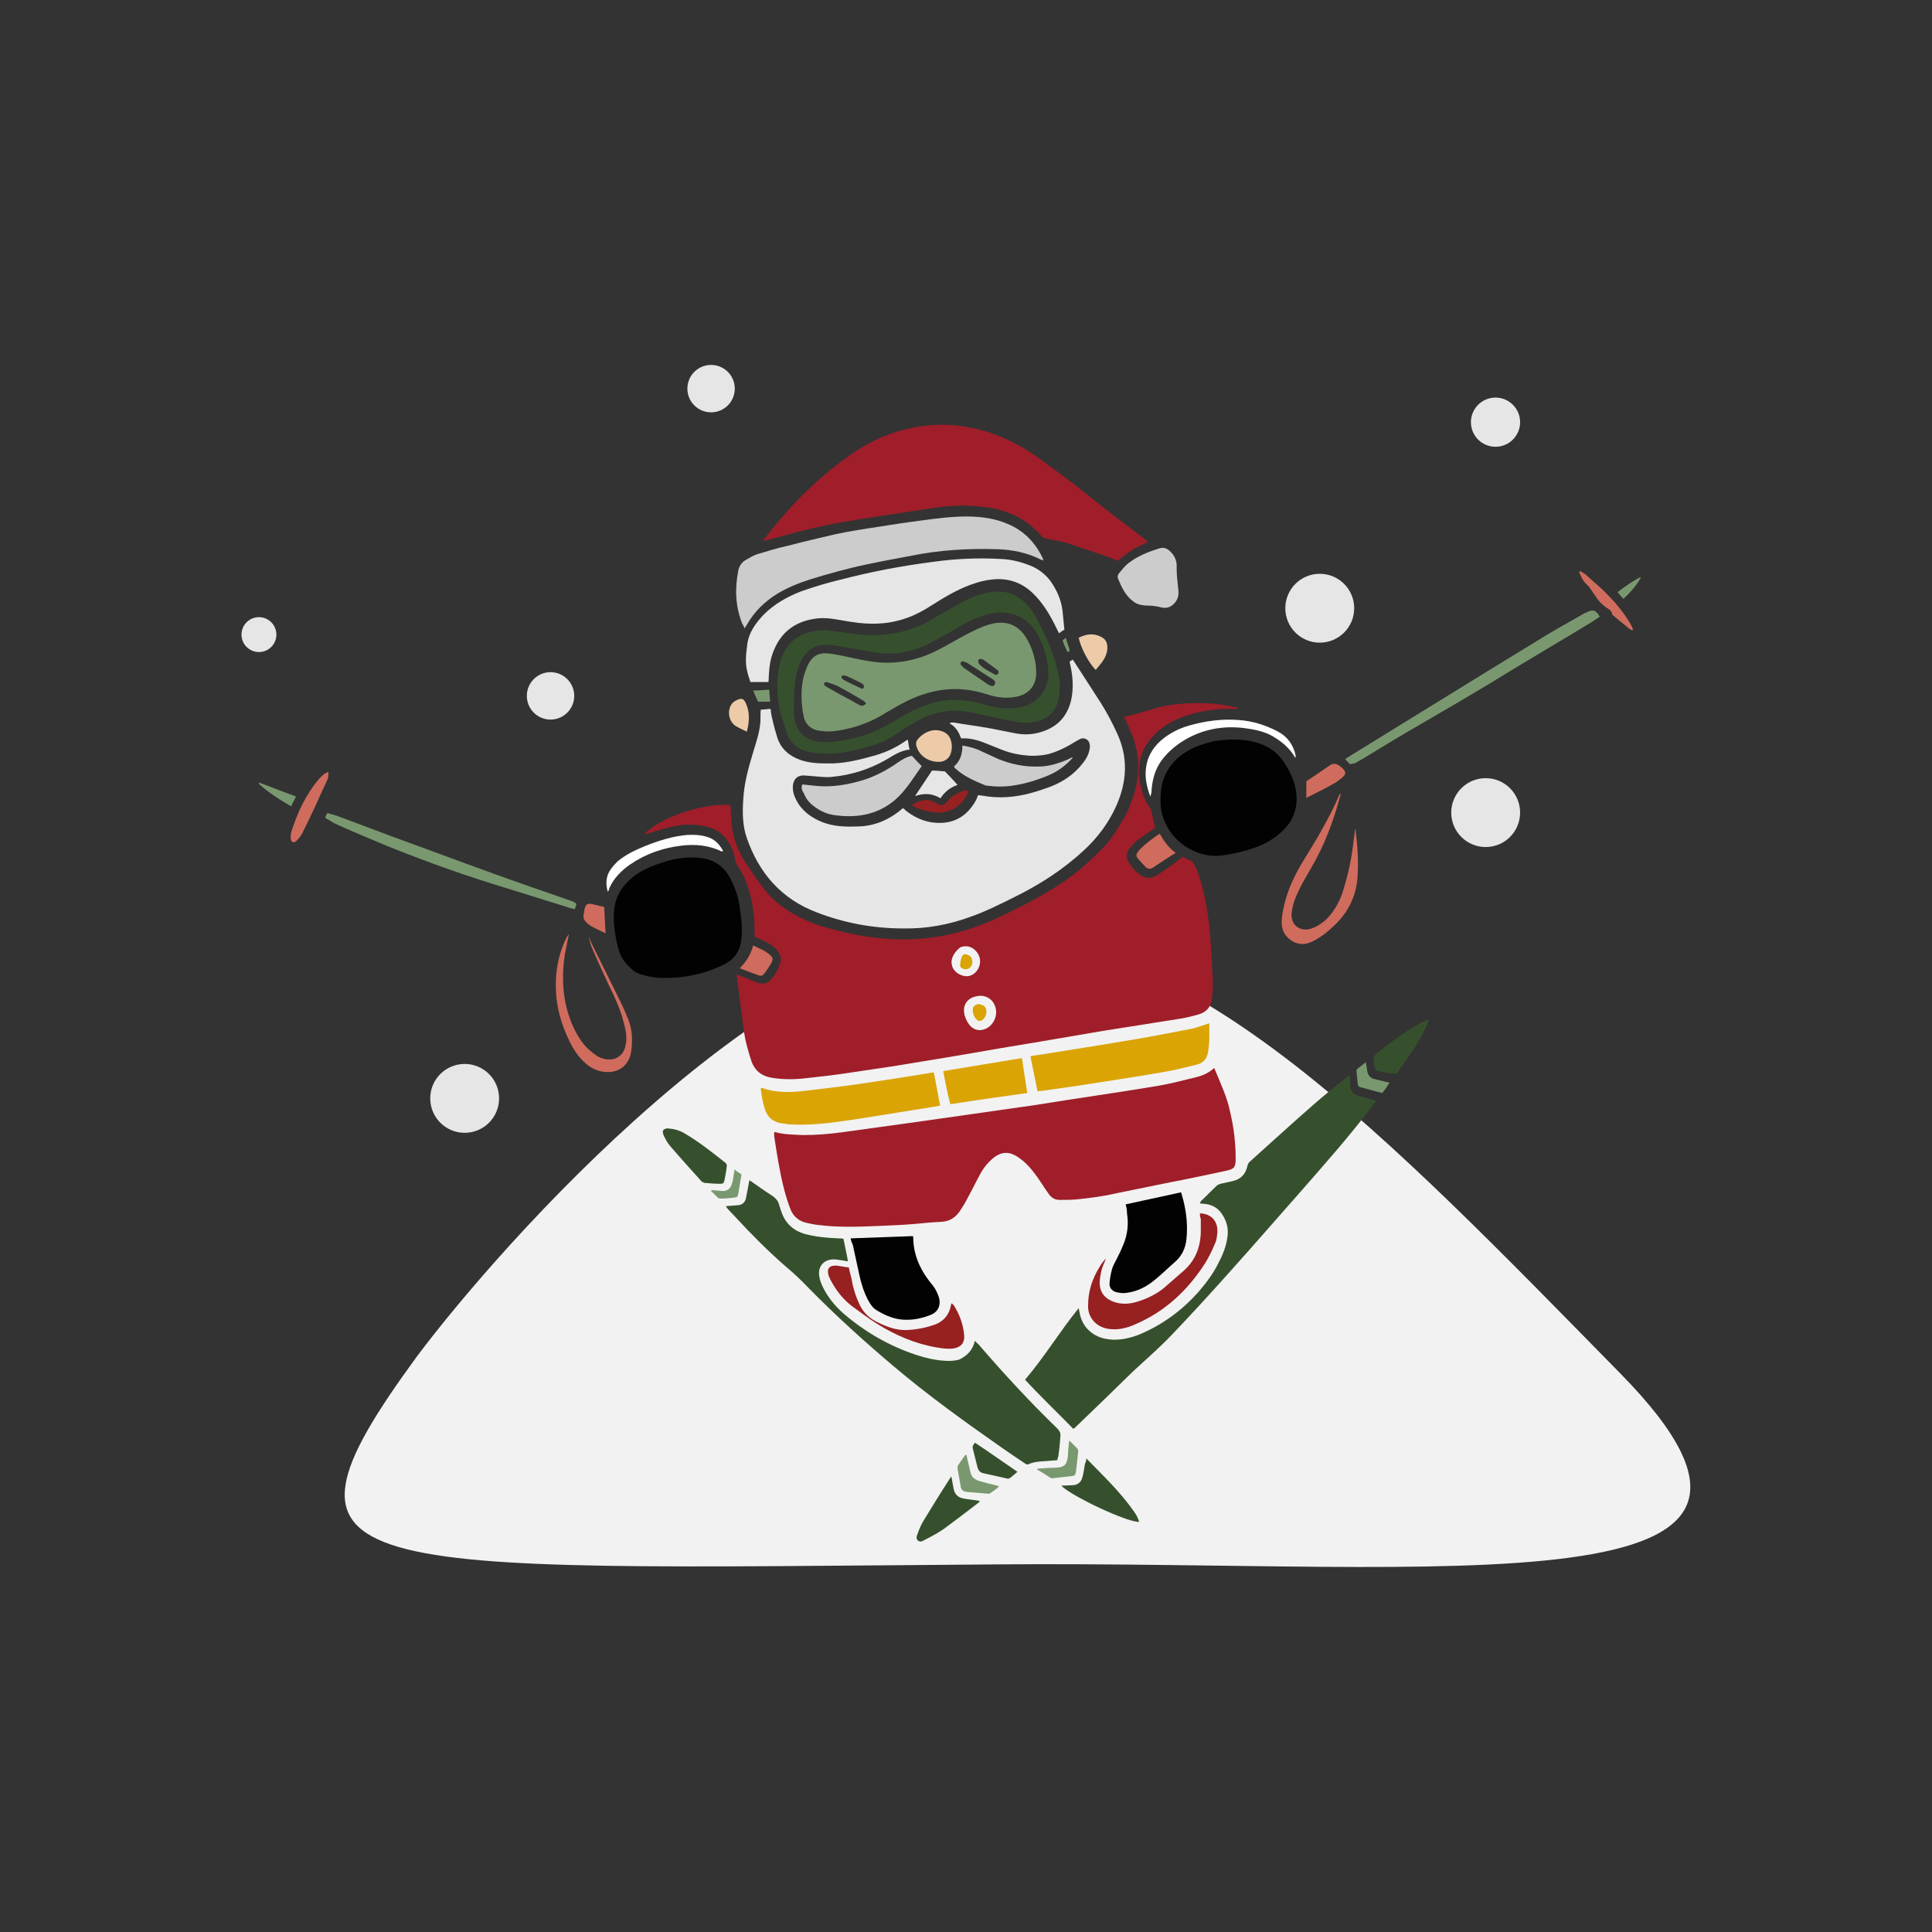 <?xml version="1.0" encoding="utf-8"?>
<!-- Generator: Adobe Illustrator 22.0.0, SVG Export Plug-In . SVG Version: 6.00 Build 0)  -->
<svg version="1.1" id="Calque_1" xmlns="http://www.w3.org/2000/svg" xmlns:xlink="http://www.w3.org/1999/xlink" x="0px" y="0px"
	 viewBox="0 0 432 432" style="enable-background:new 0 0 432 432;" xml:space="preserve">
<rect x="0" y="0" width="432" height="432" fill="#333333" stroke="none"/>
<style type="text/css">
	.st0{fill:#066938;}
	.st1{fill:#9F1E29;}
	.st2{fill:#571419;}
	.st3{fill:none;}
	.st4{fill:#C68448;}
	.st5{fill:#8C633A;}
	.st6{fill:#D79A5D;}
	.st7{fill:#A5C0DF;}
	.st8{fill:#36502D;}
	.st9{fill:#C8261D;}
	.st10{fill:#808181;}
	.st11{fill:#519C37;}
	.st12{fill:#FCEE69;}
	.st13{fill:#EC8C37;}
	.st14{fill:#5877B1;}
	.st15{fill:#7B1523;}
	.st16{fill:#4F0D1C;}
	.st17{fill:#BF333D;}
	.st18{fill:#E7373D;}
	.st19{fill:#972021;}
	.st20{fill:#F2F2F2;}
	.st21{fill:#F3D4AA;}
	.st22{fill:#A67D52;}
	.st23{fill:#B59063;}
	.st24{fill:#020203;}
	.st25{fill:#FFFFFF;}
	.st26{fill:#E7E6E6;}
	.st27{fill:#9A9999;}
	.st28{fill:#B4B4B4;}
	.st29{fill:#C9913E;}
	.st30{fill:#D6A14D;}
	.st31{fill:#E2A1BC;}
	.st32{fill:#C1292E;}
	.st33{fill:#82171C;}
	.st34{fill:#CDCCCC;}
	.st35{fill:#D06C5D;}
	.st36{fill:#79986F;}
	.st37{fill:#DAA405;}
	.st38{fill:#EDCBA9;}
	.st39{fill:#405045;}
	.st40{fill:#8B2F2F;}
	.st41{fill:#1D2E1C;}
	.st42{fill:#D4BB78;}
	.st43{fill:#3C1014;}
	.st44{fill:#731633;}
	.st45{fill:#3F0D26;}
	.st46{fill:#E3EBF8;}
	.st47{fill:#D2DFEF;}
	.st48{fill:#B88E5C;}
	.st49{fill:#A81735;}
	.st50{fill:#4AA8A8;}
	.st51{fill:#94B947;}
	.st52{fill:#A8C4D3;}
	.st53{fill:#9F1A18;}
	.st54{fill:#4F6325;}
	.st55{fill:#BAC463;}
	.st56{fill:#8C694B;}
	.st57{fill:#8A9A66;}
	.st58{fill:#DDDDC3;}
	.st59{fill:#3F668A;}
	.st60{fill:#1B1B1B;}
	.st61{fill:#FFF0BA;}
	.st62{fill:#C69C6C;}
	.st63{fill:#603914;}
	.st64{fill:#114923;}
	.st65{fill:#961F27;}
	.st66{fill:#BB870E;}
	.st67{fill:#C51720;}
	.st68{fill:#449494;}
	.st69{fill:#417675;}
	.st70{fill:#ABCFAF;}
	.st71{fill:#66B2B0;}
	.st72{fill:#F9B03D;}
	.st73{fill:#754D24;}
	.st74{fill:#F6F6F6;}
	.st75{fill:#BA181A;}
	.st76{fill:#AD191C;}
	.st77{fill:#161515;}
	.st78{fill:#1E1E1C;}
	.st79{fill:#0E472B;}
	.st80{fill:#D3C29D;}
	.st81{fill:#CC2717;}
	.st82{fill:#A81916;}
	.st83{fill:#805129;}
	.st84{fill:#F39323;}
	.st85{fill:#B56B20;}
	.st86{fill:#E52629;}
	.st87{fill:#7B9EC7;}
	.st88{fill:#48515A;}
	.st89{fill:#DED3C6;}
	.st90{fill:#3B444E;}
	.st91{fill:#6189B1;}
	.st92{fill:#97B8D7;}
	.st93{fill:#715038;}
	.st94{fill:#A3282E;}
	.st95{fill:#110506;}
	.st96{fill:#F3E4D4;}
	.st97{fill:#F4DCC9;}
	.st98{fill:#676767;}
	.st99{fill:#E0EDF3;}
	.st100{fill:#90443F;}
	.st101{fill:#989389;}
	.st102{fill:#F0DABE;}
	.st103{fill:#4F382A;}
	.st104{fill:#009245;}
	.st105{fill:#064928;}
</style>
<g>
	<g>
		<path class="st20" d="M223.1,349.8c102.5-0.8,191.9,11,139.3-42.6s-95.1-98.3-142.1-98.3s-108.4,69.5-127,94.3
			C56.2,353.9,76.1,350.9,223.1,349.8z"/>
		<g>
			<circle class="st26" cx="123.1" cy="155.6" r="5.3"/>
			<circle class="st26" cx="159" cy="86.9" r="5.3"/>
			<circle class="st26" cx="103.9" cy="245.6" r="7.7"/>
			<circle class="st26" cx="332.2" cy="181.7" r="7.7"/>
			<circle class="st26" cx="295.1" cy="136" r="7.7"/>
			<circle class="st26" cx="334.4" cy="94.4" r="5.5"/>
			<circle class="st26" cx="57.9" cy="141.9" r="3.9"/>
		</g>
	</g>
	<g>
		<path class="st1" d="M251.3,160.3c4-0.8,7.5-2.4,11.4-2.8c4.7-0.5,9.3-0.4,13.9,0.7c0.1,0,0.2,0.1,0.3,0.3c-1.1,0-2.1,0-3.2,0
			c-3.8,0.2-7.4,0.9-10.9,2.5c-2.1,1-3.9,2.3-5.4,4.1c-2.4,2.9-3.2,6.2-2.5,9.9c0.4,2,1,4,2.3,5.7c0.1,0.1,0.2,0.3,0.2,0.4
			c0.3,1.3,0.6,2.6,0.9,4c-1.1,0.7-2.2,1.5-3.3,2.3c-0.7,0.5-1.4,1.1-2,1.8c-1.3,1.4-1.4,2.6-0.2,4.2c0.5,0.8,1.2,1.5,1.9,2
			c1.2,1,2.7,1.2,4,0.3c1.6-1,3.1-2.1,4.6-3.2c0.4-0.3,0.7-0.6,1.1-0.9c0.6,0.3,1.2,0.5,1.8,0.8c0.2,0.1,0.4,0.3,0.6,0.5
			c0.3,0.6,0.7,1.3,1,2c1.6,4.7,2.4,9.5,2.8,14.4c0.3,3.5,0.4,6.9,0.6,10.4c0,1.2-0.1,2.4-0.2,3.6c-0.2,1.8-1.2,3-2.9,3.5
			c-1.4,0.4-2.9,0.8-4.3,1c-5.7,0.9-11.4,1.8-17.1,2.7c-4.7,0.8-9.4,1.6-14.1,2.4c-3,0.5-6,1-9,1.5c-7.9,1.4-15.8,2.7-23.8,4
			c-3.8,0.6-7.6,1.1-11.4,1.7c-2.8,0.4-5.6,0.7-8.3,1c-2.5,0.3-5,0.3-7.5-0.1c-2.4-0.4-4-1.7-4.7-4.1c-0.6-1.9-1.2-3.9-1.5-5.9
			c-0.6-4.3-1.1-8.6-1.7-13.1c0.4,0.1,0.7,0.2,0.9,0.3c1.2,0.5,2.4,1,3.7,1.5c1.3,0.5,2.3,0.2,3.2-0.8c1-1.1,1.6-2.4,2-3.8
			c0.3-1.1-0.2-2-0.9-2.8c-1.1-1.2-2.6-1.8-4-2.5c-0.2-0.1-0.5-0.2-0.8-0.3c0-0.2-0.1-0.5-0.1-0.7c0.1-3.4-0.3-6.7-1.3-9.9
			c-0.5-1.8-1.3-3.6-2.4-5.2c-0.3-0.4-0.5-0.8-0.6-1.4c-0.2-1.7-1-3.3-2-4.7c-1-1.3-2.2-2.1-3.8-2.6c-2.9-0.8-5.7-0.8-8.6-0.1
			c-2.1,0.5-4.1,1.2-6,1.7c3.4-3.8,13.3-7.1,19.3-6.6c0,0.3,0.1,0.7,0.1,1c0.1,3.2,0.4,6.3,1.8,9.2c0.8,1.6,1.7,3.1,2.7,4.5
			c0.9,1.3,1.8,2.6,2.8,3.9c1.8,2.4,4.1,4.2,6.6,5.7c1.9,1.1,4,2,6.1,2.7c4.8,1.5,9.7,2.5,14.7,2.9c8.5,0.7,16.7-0.9,24.4-4.4
			c4.5-2.1,8.9-4.3,13.1-6.9c4.2-2.5,7.8-5.7,11.2-9.2c1.8-1.8,3-4,4.3-6.1c1.1-1.8,1.8-3.7,2.5-5.8c1.4-4.6,1.2-9.1-0.6-13.5
			c-0.4-1-0.9-2-1.3-3.1C251.6,160.9,251.5,160.7,251.3,160.3z M215.6,226.5c0.1,0.9,0.6,1.9,1.1,2.6c1,1.3,2.5,1.6,4,0.8
			c1.6-0.9,2.5-3.1,1.8-4.9c-0.6-1.8-2.4-2.7-4.3-2.2C216.3,223.2,215.3,224.7,215.6,226.5z M219.1,214.4c-0.3-1.6-1.7-2.9-3.3-2.8
			c-0.4,0-1,0.1-1.3,0.4c-0.8,0.7-1.5,1.6-1.7,2.7c-0.1,0.4,0,0.9,0.1,1.3c0.4,1.5,2.4,2.6,3.9,2.2
			C218.3,217.8,219.4,216.1,219.1,214.4z"/>
		<path class="st26" d="M201.9,180.7c0.3,0.2,0.5,0.4,0.7,0.6c2.3,1.8,4.9,2.8,7.8,2.7c3.6-0.1,6.2-2,7.9-5.2
			c0.1-0.2,0.1-0.3,0.2-0.5c0.1-0.2,0.1-0.3,0.2-0.5c0.3,0,0.6,0.1,0.9,0.1c3.7,0.7,7.4,0.4,11-0.6c1.5-0.4,2.9-0.9,4.3-1.4
			c2.8-1.1,5.2-2.7,7.1-5.1c0.9-1.1,1.6-2.3,1.7-3.8c0-0.6-0.1-1.1-0.5-1.5c-0.5-0.4-1-0.5-1.6-0.3c-0.4,0.2-0.7,0.4-1.1,0.6
			c-1.9,1.2-3.9,2.2-6,2.8c-1.3,0.3-2.5,0.4-3.8,0.4c-2.3-0.1-4.6-0.5-6.8-1.4c-1.2-0.5-2.3-0.9-3.5-1.4c-1.7-0.7-3.5-1.2-5.5-1.1
			c-0.5-1.4-1.2-2.6-2.5-3.3c0-0.1,0-0.1,0.1-0.2c0.3,0,0.7-0.1,1,0c2.3,0.4,4.7,0.7,7,1.1c2.3,0.4,4.5,0.9,6.7,1.3
			c2.2,0.4,4.3,0.2,6.4-0.6c3.2-1.2,5.1-3.5,5.9-6.8c0.6-2.7,0.4-5.4-0.2-8c-0.2-0.7-0.2-0.7,0.6-1.1c2.1,3.2,4.1,6.4,6.2,9.6
			c1.4,2.2,2.6,4.5,3.7,6.9c2.5,5.4,2.2,10.8-0.2,16.2c-1.7,3.8-4.1,7-7.1,9.8c-4.7,4.4-10,7.8-15.7,10.6c-3.2,1.6-6.4,3.2-9.8,4.4
			c-4.9,1.8-9.9,2.7-15.1,2.6c-6.6,0-13.1-1.2-19.3-3.6c-7.9-3-12.9-8.8-15.6-16.6c-1-2.8-1-5.8-0.8-8.7c0.2-3.7,1.2-7.2,2.3-10.8
			c0.6-2,1.3-4,1.5-6.2c0.1-0.9,0-1.9,0.1-3c0.7-0.1,1.4-0.1,2.2-0.2c0.1,0.8,0.2,1.6,0.4,2.3c0.3,1.4,0.7,2.8,1.1,4.1
			c0.8,2.5,2.6,4.1,5.1,5c1.9,0.7,4,0.8,6,0.8c3.3,0.1,6.5-0.6,9.7-1.5c2.9-0.7,5.6-1.9,8-3.6c0.1-0.1,0.2-0.1,0.4-0.2
			c0.1,0.8,0.2,1.5,0.4,2.2c-2,0.2-3.6,1.3-5.3,2.3c-3.7,2.1-7.7,3.4-12,3.8c-1.6,0.2-3.3-0.1-4.9-0.2c-0.4,0-0.9-0.1-1.3-0.1
			c-1.5-0.1-2.4,0.7-2.6,2.2c-0.1,1.2,0.2,2.2,0.7,3.2c1.2,2.4,3.3,4,5.8,5c2.5,1,5.1,1.1,7.8,1
			C195.3,184.8,198.8,183.4,201.9,180.7z"/>
		<path class="st1" d="M271.5,238.8c1.4,3.4,2.9,6.5,3.6,10c0.8,3.4,1.2,6.8,1.2,10.3c0,2-0.4,2.3-2.2,2.7
			c-4.2,0.9-8.4,1.8-12.6,2.6c-3.9,0.8-7.9,1.6-11.8,2.4c-3,0.7-6,1.1-9.1,1.4c-1.2,0.1-2.5,0.1-3.7,0.1c-1,0-1.8-0.5-2.3-1.2
			c-0.6-0.8-1.2-1.7-1.7-2.5c-1.2-1.8-2.4-3.5-4-4.9c-0.7-0.6-1.4-1.1-2.2-1.5c-1.5-0.7-2.9-0.5-4.3,0.5c-1.3,1-2.3,2.2-3.1,3.6
			c-1,1.8-1.9,3.7-2.9,5.5c-0.5,1-1.1,2-1.7,2.9c-1,1.5-2.3,2.4-4.2,2.5c-2.1,0.1-4.1,0.3-6.2,0.5c-2.4,0.2-4.8,0.3-7.3,0.4
			c-4.7,0.2-9.4,0.4-14.1-0.2c-0.9-0.1-1.8-0.3-2.7-0.5c-1.6-0.4-2.8-1.4-3.4-2.9c-0.6-1.5-1.1-3.1-1.5-4.7c-1-3.9-1.6-7.9-2.2-11.8
			c0-0.2,0-0.5,0-0.7c0-0.1,0.1-0.1,0.1-0.2c2,0.6,4.2,0.6,6.3,0.7c2.9,0,5.7-0.2,8.6-0.6c5.1-0.7,10.2-1.4,15.2-2.1
			c4.2-0.6,8.5-1.2,12.7-1.8c5.1-0.7,10.3-1.5,15.4-2.2c2.5-0.4,5.1-0.8,7.6-1.2c6.6-1,13.3-2,19.9-3.1c3-0.5,5.9-1.3,8.8-2
			C269.2,240.4,270.4,239.8,271.5,238.8z"/>
		<path class="st1" d="M256.7,121.2c-2.6,1.1-4.8,2.4-6.7,4.2c-0.5-0.2-1-0.4-1.5-0.6c-3.2-1.1-6.4-2.2-9.7-3.3
			c-1.6-0.5-3.3-0.7-4.9-1.1c-0.3-0.1-0.7-0.2-0.9-0.4c-3.8-4.5-8.8-6.4-14.5-6.8c-3.5-0.3-7-0.1-10.5,0.5c-6.4,1-12.9,1.9-19.3,3
			c-4.7,0.8-9.3,1.9-13.9,3.2c-1.4,0.4-2.7,0.7-4.2,1.1c0.2-0.3,0.2-0.4,0.3-0.5c5.4-7,11.5-13.3,18.7-18.4
			c3.2-2.3,6.6-4.2,10.4-5.4c7.1-2.3,14.1-2.3,21.2,0c4.2,1.4,8.1,3.5,11.6,6.1c3.3,2.4,6.5,4.8,9.7,7.3c4.3,3.5,8.8,6.9,13.3,10.3
			C256.1,120.6,256.3,120.8,256.7,121.2z"/>
		<path class="st8" d="M301.8,240.4c0.1,0.8,0.1,1.4,0.1,2.1c0,1.4,0.7,2.2,2,2.6c1.2,0.3,2.5,0.7,3.8,1c-0.2,0.3-0.5,0.7-0.7,1
			c-5.1,6.8-10.8,13.2-16.4,19.6c-5.3,6-10.5,12-15.9,18c-4.2,4.7-8.5,9.4-12.9,14c-2.7,2.8-5.6,5.3-8.4,7.9
			c-4.3,4.2-8.6,8.4-12.9,12.5c-0.1,0.1-0.2,0.2-0.5,0.4c-3.6-3.7-7.3-7.2-10.8-11c4.3-5,7.7-10.7,12-16c0.1,0.5,0.1,0.7,0.2,1
			c0.5,3,2.6,5.1,5.5,5.8c2.6,0.6,5.2,0.1,7.6-0.8c5.4-2.2,10-5.6,13.8-10c1.6-1.9,3.1-3.9,4.2-6.2c1-1.9,1.8-3.9,2-6.1
			c0.2-1.7-0.3-3.3-1.3-4.8c-0.9-1.3-2.1-2-3.7-2.2c-0.4,0-0.7-0.1-1.2-0.1c0.1-0.3,0.2-0.5,0.3-0.6c1.2-1.1,2.3-2.3,3.5-3.4
			c0.2-0.2,0.5-0.3,0.8-0.4c0.9-0.2,1.8-0.4,2.7-0.6c1.8-0.4,2.9-1.5,3.3-3.3c0.1-0.4,0.2-0.7,0.5-1c4.8-4.3,9.5-8.6,14.3-12.8
			c2.4-2.1,4.9-4.1,7.4-6.1C301.4,240.7,301.5,240.6,301.8,240.4z"/>
		<path class="st8" d="M218,299.8c0.3,0.4,0.6,0.6,0.8,0.8c5.6,6.5,11.4,12.8,17.6,18.8c0.6,0.6,0.8,1.1,0.7,1.9
			c-0.1,1.3-0.2,2.6-0.4,3.9c0,0.4-0.2,0.8-0.3,1.3c-0.9,0.1-1.7,0.1-2.5,0.2c-1.3,0.1-2.6,0.1-3.9,0.7c-0.4,0.2-0.7-0.1-1-0.3
			c-1.7-1.1-3.4-2.3-5-3.4c-8.3-5.8-16.5-11.7-24.3-18.3c-6.5-5.5-12.9-11.3-18.9-17.4c-1.6-1.7-3.3-3.3-5.1-4.8
			c-3.9-3.4-7.6-7.1-11.1-10.9c-0.6-0.6-1.2-1.3-1.8-1.9c-0.2-0.2-0.3-0.4-0.5-0.7c0.9-0.1,1.7-0.1,2.5-0.2c1.1,0,1.8-0.6,2-1.6
			c0.2-1,0.4-2,0.6-3.1c0-0.3,0.1-0.5,0.2-0.9c1.7,1.2,3.4,2.4,5.1,3.5c0.9,0.6,1.4,1.3,1.6,2.3c0.1,0.4,0.3,0.8,0.4,1.2
			c0.9,2.7,2.8,4.4,5.6,5.1c2.4,0.6,4.8,0.8,7.2,0.9c0.3,0,0.7,0,1.1,0.1c0.3,1.6,0.7,3.2,1,5c-0.3,0-0.5,0-0.8-0.1
			c-0.8-0.1-1.6-0.3-2.4-0.3c-2.2,0-3.6,1.6-3.2,3.8c0.1,0.9,0.5,1.8,0.9,2.6c1.1,2.2,2.7,4.1,4.5,5.7c4.8,4.1,10.1,7.2,16.1,9.2
			c2.4,0.8,5,1.4,7.5,1.4c0.8,0,1.6-0.1,2.3-0.3C216.3,303.1,217.5,301.9,218,299.8z"/>
		<path class="st24" d="M165.4,202.9c0.4,2.5,0.6,4.7,0.4,6.8c-0.2,2.8-1.5,4.8-4,6c-3.5,1.7-7.2,2.7-11.1,2.9
			c-1.3,0.1-2.6,0.1-3.9,0c-1.2-0.1-2.3-0.4-3.4-0.7c-1.5-0.4-2.6-1.5-3.6-2.7c-0.9-1.1-1.4-2.4-1.7-3.7c-0.6-2.5-1-5.1-0.8-7.7
			c0.2-3.2,1.7-5.6,4.1-7.6c1.7-1.4,3.7-2.3,5.7-3c3-1.1,6-1.7,9.2-1.4c3.3,0.3,5.7,1.9,7.2,5C164.5,198.8,165.2,201,165.4,202.9z"
			/>
		<path class="st24" d="M271.5,165.7c3.6-0.5,6.5-0.5,9.3,0.3c2.5,0.7,4.7,2,6.2,4.3c1.9,2.8,3.1,5.7,2.9,9.2
			c-0.2,2-0.9,3.8-2.2,5.3c-2.3,2.7-5.2,4.2-8.5,5.2c-2,0.6-4,1-6,1.3c-4.5,0.6-9.9-1.9-12.4-6.8c-0.9-1.7-1.3-3.5-1.3-5.4
			c-0.1-3.1,0.6-5.9,2.7-8.4c1.6-1.9,3.6-3.1,5.9-4C269.3,166.3,270.7,165.9,271.5,165.7z"/>
		<path class="st26" d="M238,140.8c-0.4,0.2-0.8,0.5-1.2,0.8c-0.2-0.4-0.4-0.8-0.6-1.2c-1.4-2.9-3-5.6-5.3-7.8
			c-2.3-2.2-5-3.2-8.1-3.1c-2.1,0.1-4,0.6-5.9,1.3c-3,1.1-5.8,2.8-8.5,4.5c-1.7,1.1-3.5,2.1-5.4,2.8c-3.5,1.3-7.1,1.6-10.8,1.2
			c-1.7-0.2-3.5-0.5-5.2-0.8c-1.7-0.3-3.4-0.4-5.1-0.1c-4.3,0.7-7.3,3.1-8.9,7.1c-0.8,1.9-1,3.8-1.1,5.8c0,0.4,0,0.8-0.1,1.2
			c-1.4,0-2.7,0-4,0c-0.6-1.7-1.1-3.4-1-5.3c0-1.1,0.2-2.1,0.3-3.2c0.4-2.7,1.9-4.7,3.7-6.6c2.4-2.4,5.3-4,8.4-5.2
			c2.9-1,5.8-1.9,8.8-2.6c6.9-1.8,13.8-3.1,20.9-4c5-0.7,10.1-0.9,15.1-0.6c2.3,0.1,4.5,0.7,6.7,1.6c1.6,0.7,3,1.8,4.1,3.2
			c1.5,2.1,2.5,4.3,2.8,6.9C237.7,138.1,237.9,139.5,238,140.8z"/>
		<path class="st34" d="M166.5,140.5c-0.2-0.5-0.4-0.8-0.6-1.2c-1.5-3.9-1.6-7.8-0.8-11.8c0.2-0.9,0.7-1.7,1.5-2.2
			c0.9-0.5,1.8-1.1,2.8-1.4c2.3-0.7,4.6-1.4,6.9-1.9c3.4-0.9,6.9-1.7,10.3-2.5c3.2-0.7,6.5-1.2,9.8-1.7c3.2-0.5,6.3-1,9.5-1.4
			c3.7-0.5,7.4-1,11.2-0.9c2.8,0.1,5.5,0.5,8.1,1.6c3.7,1.5,6.3,4.2,8,7.8c0,0.1,0,0.2,0.1,0.4c-0.2,0-0.3-0.1-0.4-0.1
			c-3.1-1.6-6.5-2.3-10-2.4c-6.5-0.2-13,0.2-19.3,1.5c-3.2,0.6-6.5,1.2-9.8,1.9c-4.3,0.9-8.6,2.1-12.8,3.4c-2.5,0.8-4.9,1.8-7.1,3.1
			c-2.9,1.8-5.2,4-6.9,7C166.9,139.9,166.7,140.1,166.5,140.5z"/>
		<path class="st8" d="M174.3,158.5c-0.7-4.3-0.7-7.6,0.3-10.9c1.1-3.8,4.2-6.2,8.1-6.6c1.8-0.2,3.5,0.1,5.2,0.3
			c2.8,0.5,5.5,0.8,8.4,0.7c4.2-0.2,8.1-1.2,11.7-3.3c2.3-1.3,4.7-2.7,7-4c2.3-1.2,4.8-2.2,7.5-2.4c2.5-0.2,4.7,0.6,6.5,2.3
			c1.2,1.1,2.1,2.3,2.8,3.7c2,3.7,3.7,7.5,4.7,11.6c0.5,2,0.6,3.9,0.3,5.9c-0.6,3.5-2.8,5.5-6.7,5.8c-1.5,0.1-3-0.2-4.5-0.5
			c-2.7-0.6-5.4-1.1-8-1.7c-4.7-1.1-9-0.3-13,2.1c-1,0.6-2.1,1.2-3.1,1.9c-2.1,1.5-4.3,2.7-6.8,3.4c-1.8,0.5-3.5,1-5.3,1.3
			c-2.2,0.5-4.5,0.4-6.8,0.3c-0.5,0-0.9-0.1-1.4-0.2c-2.7-0.5-4.6-2-5.4-4.7C175.1,161.4,174.6,159.5,174.3,158.5z M188.3,165.6
			c4.3-0.7,8-2.1,11.4-4.2c2.2-1.4,4.5-2.7,7-3.6c2.2-0.9,4.5-1.3,6.9-1.3c2.4,0,4.8,0.5,7.1,1.2c2.4,0.7,4.8,0.9,7.2,0.5
			c4.1-0.7,6.8-4.1,6.5-8.3c-0.2-2.6-0.9-5.1-2.1-7.5c-2.2-4.4-6.4-6.3-11.3-5.1c-2.4,0.6-4.5,1.7-6.6,2.9c-2.3,1.3-4.5,2.6-6.8,3.8
			c-3.5,1.7-7.2,2.5-11.1,2c-2.3-0.3-4.6-0.8-7-1.2c-1.4-0.2-2.9-0.5-4.3-0.6c-2.9-0.2-5,1.2-6.2,3.8c-0.5,1.2-0.9,2.4-1.1,3.7
			c-0.3,2.2-0.4,4.4-0.4,6.6c0,1,0.1,2,0.3,3c0.4,2,1.6,3.4,3.5,4.1c0.7,0.3,1.4,0.4,2,0.5C185.2,166,186.9,165.9,188.3,165.6z"/>
		<path class="st37" d="M270.4,228.8c0,2.2,0.1,4.4-0.3,6.6c-0.3,1.5-1.2,2.4-2.7,2.7c-2.4,0.6-4.8,1.2-7.2,1.6
			c-6.2,1.1-12.5,2-18.7,3c-2.8,0.4-5.6,0.8-8.4,1.2c-0.3,0-0.7,0.1-1.1,0.1c-0.5-2.6-1.1-5.2-1.6-7.8c0.4-0.1,0.7-0.2,1.1-0.2
			c7.6-1.2,15.2-2.4,22.8-3.7c4.1-0.7,8.2-1.5,12.3-2.3C267.9,229.7,269.1,229.2,270.4,228.8z"/>
		<path class="st37" d="M170.1,243.3c0.2,0,0.3,0,0.4,0c2.8,1,5.8,1,8.7,0.7c4.3-0.5,8.5-1,12.8-1.6c5.3-0.8,10.7-1.6,16-2.5
			c0.3,0,0.5-0.1,0.8-0.1c0.5,2.4,0.9,4.9,1.4,7.4c-0.3,0.1-0.6,0.1-0.9,0.2c-5,0.8-10,1.6-15,2.4c-3,0.5-6,0.9-9,1.3
			c-2.9,0.3-5.9,0.5-8.9,0.3c-0.7-0.1-1.4-0.2-2.1-0.3c-1.6-0.4-2.7-1.4-3.2-2.9C170.5,246.5,170.3,245,170.1,243.3z"/>
		<path class="st24" d="M251.7,269.3c4.2-0.9,8.2-1.8,12.4-2.7c0.2,0.6,0.3,1.2,0.5,1.8c0.7,2.8,1,5.7,0.7,8.6
			c-0.2,2.1-1,3.8-2.6,5.2c-1.5,1.3-2.9,2.7-4.5,4c-1.8,1.5-3.9,2.6-6.4,2.9c-0.8,0.1-1.5,0-2.3-0.2c-0.9-0.3-1.5-1-1.4-2
			c0.1-1,0.2-1.9,0.5-2.9c0.2-0.9,0.7-1.7,1.1-2.5c0.5-1,1-2,1.4-3c1-2.3,1.3-4.7,0.9-7.2C252,270.6,251.9,270,251.7,269.3z"/>
		<path class="st24" d="M190.2,276.9c4.7-0.2,9.3-0.3,13.9-0.5c0,0,0.1,0.1,0.1,0.2c0,3.6,1.3,6.8,3.4,9.6c0.5,0.7,1.1,1.3,1.5,2
			c0.4,0.7,0.7,1.4,0.9,2.1c0.4,1.8-0.4,3.2-2.1,3.8c-1.6,0.6-3.3,1-5,1c-2.6,0.1-4.9-0.9-7-2.2c-0.8-0.5-1.3-1.3-1.8-2.2
			c-0.9-1.7-1.5-3.6-1.9-5.4c-0.5-2.3-1-4.6-1.5-6.9C190.5,277.9,190.3,277.5,190.2,276.9z"/>
		<path class="st19" d="M268.3,271.3c2.6,0.1,4.1,1.8,3.9,4.4c-0.1,0.9-0.2,1.8-0.6,2.5c-0.6,1.5-1.3,2.9-2.1,4.2
			c-3.9,6.1-8.9,10.8-15.6,13.7c-2,0.9-4.1,1.4-6.3,1c-2.6-0.5-4.4-2.6-4.3-5.2c0-3.1,0.9-5.9,2.5-8.5c0.4-0.7,0.9-1.4,1.5-2
			c-0.1,0.3-0.3,0.7-0.4,1c-0.6,1.3-0.9,2.7-1,4.1c-0.1,2.2,0.9,3.7,2.9,4.5c2,0.8,4,0.6,6-0.1c2.1-0.7,4.1-1.7,5.8-3.2
			c1.3-1.1,2.6-2.3,3.9-3.4c2.7-2.3,3.9-5.3,4-8.7c0-1,0-2.1,0-3.1C268.3,272.1,268.3,271.7,268.3,271.3z"/>
		<path class="st34" d="M179.4,175.4c0.9,0.1,1.9,0.2,2.8,0.3c3.7,0.4,7.3-0.2,10.9-1.3c2.8-0.9,5.4-2.3,7.8-4
			c0.9-0.6,1.9-1.2,3-1.4c0.7,0.8,1.4,1.5,2.2,2.3c-1.8,2.5-3.4,5.3-5.9,7.5c-3,2.6-6.5,3.7-10.4,3.7c-1.2,0-2.4-0.1-3.6-0.3
			c-1.8-0.3-3.4-1.2-4.8-2.4c-0.8-0.7-1.3-1.5-1.7-2.5C179.3,176.7,179.1,176.2,179.4,175.4z"/>
		<path class="st36" d="M301.9,170.9c-0.4-0.4-0.7-0.7-1.1-1.1c0.1-0.1,0.2-0.2,0.3-0.3c14-8.6,28-17.3,42.1-25.9
			c3.5-2.2,7.1-4.2,10.6-6.2c0.3-0.2,0.5-0.3,0.8-0.4c1.7-0.9,2.3-0.5,3.1,0.9c-0.6,0.4-1.2,0.8-1.8,1.2
			c-6.4,3.9-12.9,7.7-19.3,11.6c-7.4,4.6-15,8.9-22.5,13.3c-3.1,1.8-6.1,3.7-9.1,5.5c-0.7,0.4-1.4,0.8-2.1,1.2
			C302.6,170.7,302.2,170.8,301.9,170.9z"/>
		<path class="st37" d="M229.7,244.4c-5.7,0.8-11.4,1.6-17.2,2.5c-0.7-2.5-1.1-4.9-1.6-7.4c5.9-1,11.6-1.9,17.6-2.9
			C228.9,239.1,229.3,241.7,229.7,244.4z"/>
		<path class="st34" d="M263.1,126.1c0,0.9,0,2,0.1,3.1c0.1,1,0.2,1.9,0.3,2.9c0.1,1.1-0.2,2.1-1,2.9c-0.8,0.8-1.7,1.1-2.9,0.8
			c-1.1-0.3-2.3-0.4-3.5-0.4c-1-0.1-2-0.3-2.8-1c-1.7-1.3-2.5-3.1-3.3-5c-0.2-0.5,0-0.9,0.2-1.2c0.6-0.7,1.2-1.5,1.9-2.1
			c2.1-1.7,4.6-2.7,7.2-3.5c0.7-0.2,1.3-0.1,1.9,0.3C262.2,123.7,262.9,124.6,263.1,126.1z"/>
		<path class="st35" d="M303.1,185.4c0.1,1.4,0.3,2.7,0.4,4.1c0.2,2.4,0.2,4.8,0,7.2c-0.4,3.8-2,7.1-4.7,9.8c-1.6,1.6-3.3,3-5.3,4
			c-2,1-4,0.7-5.6-0.9c-1.1-1.1-1.4-2.5-1.3-3.9c0.1-1.4,0.4-2.9,0.8-4.3c0.9-3.3,2.4-6.3,4.2-9.2c2.9-4.7,5.7-9.4,7.9-14.5
			c0-0.1,0.1-0.2,0.3-0.2c-0.1,0.4-0.2,0.7-0.3,1.1c-1.5,5.5-3.5,10.7-6.4,15.6c-0.7,1.2-1.4,2.5-2.1,3.7c-0.6,1.2-1.2,2.4-1.6,3.6
			c-0.3,0.9-0.5,1.8-0.6,2.8c-0.2,2.6,2,4.2,4.5,3.3c1.9-0.7,3.4-1.9,4.6-3.6c1.1-1.5,1.9-3.1,2.4-4.8c0.6-1.9,1.1-3.8,1.5-5.7
			c0.5-2.4,0.8-4.8,1.1-7.2c0-0.3,0.1-0.6,0.1-0.9C303,185.4,303.1,185.4,303.1,185.4z"/>
		<path class="st36" d="M73.2,181.8c0.7,0.2,1.4,0.4,2.1,0.6c4,1.5,8,3,12,4.5c7.7,2.8,15.4,5.7,23.2,8.5c5.8,2.1,11.6,4.1,17.4,6.1
			c0.4,0.1,0.7,0.4,1,0.6c-0.1,0.4-0.2,0.8-0.4,1.2c-0.3-0.1-0.5-0.1-0.8-0.2c-4.7-1.5-9.4-2.9-14.1-4.4c-9-2.7-18-5.9-26.7-9.4
			c-3.6-1.5-7.2-3-10.8-4.6c-1-0.4-1.9-0.9-2.8-1.5C72.6,182.9,72.6,182.8,73.2,181.8z"/>
		<path class="st19" d="M189.8,283.4c0.2,1.1,0.5,2,0.7,3c0.3,1.8,0.9,3.6,1.7,5.3c0.8,1.7,2,2.9,3.7,3.8c2.2,1.1,4.4,2,6.9,1.9
			c2.1-0.1,4.2-0.5,6.2-1.2c1.9-0.7,3.2-2.1,3.6-4.2c0-0.2,0.1-0.3,0.2-0.6c0.2,0.2,0.4,0.4,0.5,0.5c1.3,2.1,2.1,4.3,2.3,6.7
			c0.1,1.7-0.7,2.6-2.3,2.9c-1.3,0.2-2.6,0-3.8-0.2c-4.8-0.8-9.2-2.7-13.4-5.3c-1.9-1.2-3.6-2.5-5.4-3.8c-1.9-1.4-3.4-3.2-4.6-5.3
			c-0.3-0.5-0.6-1.1-0.8-1.6c-0.5-1.6,0.1-2.4,1.8-2.3C187.9,283.1,188.8,283.3,189.8,283.4z"/>
		<path class="st34" d="M239.9,169.4c-0.9,1-1.8,1.8-2.8,2.5c-1.8,1.3-3.9,2-6,2.7c-3.3,1-6.6,1.6-10.1,1.1c-0.2,0-0.5,0-0.7-0.1
			c-2.4-1-4.8-2-6.7-3.8c-0.1-0.1-0.2-0.2-0.3-0.4c1.4-1.2,1.9-2.8,1.9-4.7c1.2,0.2,2.4,0.5,3.4,0.9c1.5,0.7,3.1,1.4,4.6,2.1
			c2.9,1.2,5.9,1.8,9,1.7c2.3,0,4.5-0.7,6.6-1.6c0.3-0.1,0.5-0.3,0.8-0.4C239.7,169.4,239.7,169.4,239.9,169.4z"/>
		<path class="st35" d="M127.2,208.9c-0.3,1.5-0.6,3-0.9,4.5c-0.6,4-0.6,8,0.4,12c0.8,3,2,5.9,4,8.3c0.7,0.8,1.6,1.6,2.5,2.2
			c0.8,0.6,1.7,0.9,2.7,1c1.9,0.1,3.4-0.9,3.9-2.8c0.4-1.5,0.3-3-0.1-4.5c-0.7-3.3-2.1-6.4-3.6-9.4c-1.3-2.8-2.6-5.6-3.8-8.4
			c-0.3-0.8-0.5-1.6-0.6-2.4c0.2,0.6,0.4,1.2,0.7,1.8c1.9,3.8,3.8,7.7,5.7,11.5c0.9,1.8,1.7,3.5,2.4,5.3c0.9,2.3,1,4.7,0.6,7.2
			c0,0.2-0.1,0.4-0.1,0.6c-0.7,2.6-2.8,4.1-5.5,3.9c-1.7-0.1-3.1-0.7-4.4-1.8c-1.3-1.1-2.3-2.4-3.1-3.8c-1.9-3.5-3.2-7.2-3.6-11.2
			c-0.4-4.6,0.2-9.1,2.3-13.3C126.9,209.3,127,209.1,127.2,208.9C127.2,208.8,127.2,208.9,127.2,208.9z"/>
		<path class="st25" d="M289.6,169.4c-1.2-2.1-2.9-3.5-4.9-4.7c-2-1.2-4.3-1.6-6.5-1.9c-4.9-0.6-9.5,0.3-13.7,2.9
			c-1.6,1-3,2.2-4.2,3.6c-1.8,2.1-2.6,4.6-2.8,7.3c0,0.5-0.1,1-0.3,1.5c-0.8-2.2-1.3-4.4-0.9-6.7c0.4-2.7,1.9-4.8,4-6.4
			c1.7-1.3,3.6-2.2,5.7-2.8c3.6-1,7.3-1.5,11-1.2c3,0.2,5.9,1.1,8.6,2.5c2.2,1.1,3.6,3,4.1,5.4c0,0.2,0,0.3,0,0.5
			C289.8,169.4,289.7,169.4,289.6,169.4z"/>
		<path class="st8" d="M149.2,252.3c0.6,0.1,1.3,0.1,1.9,0.3c0.7,0.2,1.5,0.5,2.1,0.9c3.2,1.9,6.1,4.2,9,6.5
			c0.2,0.2,0.4,0.5,0.3,0.8c-0.1,1-0.3,2.1-0.5,3.1c-0.2,0.7-0.3,0.8-1,0.8c-1.1,0-2.3-0.1-3.4-0.2c-0.2,0-0.5-0.2-0.7-0.3
			c-2.4-2.7-4.8-5.3-7.1-8c-0.6-0.7-1-1.5-1.4-2.3C148,252.8,148.2,252.5,149.2,252.3z"/>
		<path class="st8" d="M242.9,326.1c3.8,3.9,7.6,7.5,10.6,11.8c0.5,0.7,1,1.5,1.2,2.4c-2.7,0.1-15.2-5.8-17.4-8.1
			c0.8,0,1.6-0.1,2.4-0.1c1.2,0,2-0.6,2.3-1.7c0.3-1,0.4-2,0.6-3.1C242.8,326.9,242.9,326.6,242.9,326.1z"/>
		<path class="st8" d="M212.7,330.1c0.1,0.5,0.2,0.8,0.2,1c0.1,0.5,0.2,1.1,0.3,1.6c0.2,1.4,1,2.2,2.4,2.4c1.1,0.2,2.3,0.3,3.5,0.5
			c-0.1,0.1-0.2,0.3-0.3,0.4c-2.6,2-5.2,4-7.8,5.9c-1.3,0.9-2.8,1.7-4.2,2.4c-0.5,0.3-1,0.6-1.5,0.2c-0.6-0.4-0.3-1.1-0.1-1.6
			c0.3-0.9,0.7-1.8,1.2-2.7c1.9-3.1,3.8-6.2,5.8-9.3C212.3,330.7,212.5,330.5,212.7,330.1z"/>
		<path class="st8" d="M319.5,228.1c-0.3,0.8-0.6,1.5-1,2.3c-1.4,2.9-3.3,5.5-5.1,8.1c-1.4,2-0.6,1.6-3.2,1.4
			c-0.7-0.1-1.3-0.3-2-0.4c-0.5-0.1-0.7-0.3-0.8-0.8c-0.5-2.4-0.5-2.4,1.5-4c2.6-2,5.2-4,8.1-5.6c0.7-0.4,1.5-0.7,2.2-1.1
			C319.4,228,319.5,228.1,319.5,228.1z"/>
		<path class="st25" d="M135.9,199.4c-0.4-1.4-0.4-2.6,0-3.8c0.5-1.2,1.3-2.1,2.2-3c1.8-1.5,3.9-2.5,6.1-3.4c3-1.2,6.1-2.2,9.4-2.5
			c1.7-0.1,3.4,0,5,0.6c1.5,0.6,2.4,1.7,3.1,3c-0.2,0-0.2,0.1-0.3,0.1c-2.9-1.4-5.9-1.7-9.1-1.3c-4.1,0.5-7.9,1.8-11.4,4.2
			c-2,1.4-3.7,3.1-4.7,5.4C136.2,199,136.1,199.1,135.9,199.4z"/>
		<path class="st38" d="M208.6,163.3c1.5-0.2,3.1,0.4,3.7,1.5c0.8,1.4,0.7,3.6-0.3,4.7c-0.4,0.4-0.9,0.7-1.5,0.8
			c-1.8,0.3-4.6-0.6-5.5-3.2c-0.3-0.8-0.2-1.4,0.4-2C206.3,164.1,207.4,163.5,208.6,163.3z"/>
		<path class="st35" d="M73.4,172.6c0.1,0.8,0,1.5-0.4,2.2c-0.9,1.9-1.8,3.9-2.7,5.9c-0.9,1.9-1.8,3.8-2.7,5.6
			c-0.3,0.6-0.8,1.2-1.3,1.7c-0.6,0.6-1.2,0.4-1.3-0.5c0-0.2,0-0.3,0-0.5c0-0.3,0.1-0.6,0.1-0.9c1.4-4.4,3.3-8.5,6.3-12
			C72,173.5,72.5,172.9,73.4,172.6z"/>
		<path class="st8" d="M227.5,329.1c-0.6,0.5-1.1,1-1.7,1.4c-0.2,0.1-0.4,0.2-0.6,0.1c-1.8-0.4-3.6-0.8-5.4-1.2
			c-0.7-0.2-1-0.6-1.2-1.2c-0.4-1.5-0.7-2.9-1.1-4.4c-0.1-0.5,0.2-0.8,0.5-1.2C221.2,324.7,224.3,326.9,227.5,329.1z"/>
		<path class="st35" d="M259.3,186.4c1,1.7,2,3.2,3.6,4.3c-1.8,1.1-3.5,2.2-5.1,3.3c-0.6,0.4-1.1,0.3-1.6-0.1
			c-0.7-0.7-1.3-1.4-1.9-2.1c-0.3-0.4-0.2-0.8,0-1.1c0.2-0.3,0.4-0.6,0.6-0.8C256.2,188.6,257.7,187.5,259.3,186.4z"/>
		<path class="st35" d="M292.1,178.4c0-1.2,0-2.4,0-3.7c1.7-1.1,3.5-2.4,5.3-3.6c0.6-0.4,1.3-0.4,1.9,0c0.3,0.2,0.6,0.4,0.9,0.7
			c0.8,0.8,0.8,1.3,0,2c-0.7,0.6-1.5,1.2-2.3,1.6c-1.8,1-3.6,1.9-5.4,2.8C292.4,178.3,292.3,178.4,292.1,178.4z"/>
		<path class="st38" d="M245,149.8c-1.6-1.6-3.4-5.1-3.8-7.2c1.6-0.8,3.3-1.1,5-0.2c1.1,0.5,1.5,1.5,1.4,2.7c0,0.5-0.2,1.1-0.4,1.6
			C246.7,147.9,245.8,148.8,245,149.8z"/>
		<path class="st26" d="M210.3,178.5c-1.8-1.1-3.6-1.2-5.7-0.5c1.4-2.1,2.6-3.9,3.8-5.7c0.9,0,1.9,0.1,2.9,0.2
			c0.9,0.9,1.8,1.9,2.8,3C212.4,176.1,211.2,177.1,210.3,178.5z"/>
		<path class="st36" d="M216.1,325.3c0.1,0.6,0.3,1.2,0.4,1.8c0.2,0.7,0.3,1.4,0.5,2.1c0.2,1,0.9,1.6,1.8,1.9c1.3,0.4,2.5,0.7,3.8,1
			c0.2,0.1,0.5,0.1,0.8,0.2c-0.6,0.7-1.3,1.1-2,1.6c-0.1,0.1-0.3,0.1-0.4,0.1c-1.6-0.1-3.2-0.3-4.8-0.4c-0.8-0.1-1.3-0.4-1.4-1.3
			c-0.2-1.3-0.5-2.7-0.7-4c0-0.2,0-0.4,0.1-0.6c0.5-0.8,1.1-1.6,1.6-2.3C216,325.3,216.1,325.3,216.1,325.3z"/>
		<path class="st35" d="M364.9,140.9c-0.2-0.1-0.5-0.2-0.7-0.4c-1.1-0.9-2.3-1.9-3.4-2.8c-0.1-0.1-0.2-0.2-0.3-0.3
			c-0.1-0.9-0.8-1.2-1.4-1.6c-0.4-0.3-0.8-0.6-1.2-1c-0.7-0.8-1.3-1.7-1.9-2.6c-0.4-0.6-0.8-1.2-1.3-1.6c-0.8-0.8-1.2-1.7-1.6-2.7
			c0.1-0.1,0.1-0.1,0.2-0.2c0.5,0.3,1,0.5,1.4,0.9c1.4,1.3,2.9,2.5,4.3,3.9c2,2,3.9,4.2,5.4,6.7c0.3,0.5,0.6,1.1,0.8,1.6
			C365.1,140.8,365,140.9,364.9,140.9z"/>
		<path class="st35" d="M168.4,211.4c0.9,0.4,1.6,0.8,2.3,1.1c0.4,0.2,0.8,0.5,1.2,0.8c1,0.8,1.1,1.2,0.4,2.3
			c-0.4,0.7-0.9,1.4-1.4,2.1c-0.3,0.4-0.7,0.6-1.2,0.4c-1.4-0.5-2.8-1-4.3-1.6C166.9,215,167.9,213.4,168.4,211.4z"/>
		<path class="st36" d="M239.1,322.1c0.7,0.7,1.2,1.2,1.7,1.7c0.2,0.2,0.3,0.5,0.3,0.7c-0.2,1.5-0.3,3-0.5,4.5c-0.2,1-0.3,1-1.3,1.1
			c-1.2,0.1-2.4,0.3-3.6,0.4c-0.2,0-0.5,0.1-0.7,0c-1-0.6-2-1.3-3.1-1.9c0-0.1,0-0.1,0.1-0.2c1.3-0.1,2.5-0.2,3.8-0.2
			c2.2-0.1,2.7-0.5,3-2.7C238.8,324.6,238.9,323.4,239.1,322.1z"/>
		<path class="st19" d="M216.6,176.9c-1,2.8-3.9,5.1-7.4,4.8c-1.7-0.2-3.4-0.6-4.9-1.4c-0.1-0.1-0.3-0.1-0.4-0.3
			c1.5-0.9,3-1.5,4.6-0.8c0.3,0.1,0.6,0.3,0.9,0.4c1.3,0.7,1.5,0.6,2.4-0.4c0,0,0,0,0.1-0.1c1-1.3,2.4-1.9,3.9-2.4
			C216,176.7,216.3,176.9,216.6,176.9z"/>
		<path class="st38" d="M167,163.6c-0.9-0.4-1.7-0.8-2.4-1.2c-1.7-1-2.1-3.6-0.9-5.1c0.3-0.4,0.9-0.7,1.4-0.9
			c0.8-0.3,1.2-0.1,1.6,0.7C167.7,159.1,167.6,161.3,167,163.6z"/>
		<path class="st36" d="M310.7,242.1c-0.5,0.8-1,1.5-1.6,2.3c-1.7-0.4-3.3-0.9-4.9-1.3c-0.4-0.1-0.6-0.4-0.6-0.7
			c-0.1-1-0.2-1.9-0.3-2.9c0-0.2,0.1-0.4,0.2-0.5c0.6-0.5,1.2-0.9,1.9-1.5c0.1,0.7,0.2,1.2,0.3,1.8c0.1,1.1,0.7,1.8,1.7,2
			C308.5,241.6,309.6,241.8,310.7,242.1z"/>
		<path class="st35" d="M135.1,202.8c0.1,2,0.2,3.9,0.3,5.9c-1.1-0.7-5.4-2-4.9-4.1c0.1-0.5,0.1-0.9,0.2-1.3
			c0.3-1.2,0.7-1.4,1.9-1.1C133.4,202.4,134.3,202.6,135.1,202.8z"/>
		<path class="st36" d="M159.1,266.1c0.7,0.1,1.5,0.1,2.2,0.2c1.3,0.1,2-0.4,2.4-1.7c0.2-0.7,0.3-1.4,0.4-2.2
			c0.1-0.3,0.1-0.6,0.1-0.9c0.5,0.4,1,0.7,1.6,1.1c-0.2,1.4-0.5,2.8-0.7,4.2c-0.2,0.9-0.2,0.9-1.1,1c-0.9,0.1-1.8,0.2-2.7,0.2
			c-0.3,0-0.6,0-0.8-0.2c-0.5-0.5-1-1-1.5-1.5C159,266.2,159.1,266.2,159.1,266.1z"/>
		<path class="st36" d="M58,175c2.7,1,5.4,2.1,8.2,3.1c-0.4,0.7-0.7,1.4-1.1,2.2c-2.6-1.5-5.1-3.1-7.3-5.1
			C57.9,175.2,58,175.1,58,175z"/>
		<path class="st36" d="M363,133.9c-0.5-0.5-0.9-1-1.3-1.5c1.7-1.3,3.4-2.5,5.2-3.4C366.7,129.9,364.7,132.4,363,133.9z"/>
		<path class="st36" d="M172,154.2c0.1,0.9,0.1,1.8,0.2,2.7c-0.9,0-1.8,0-2.7,0c-0.4-0.8-0.7-1.6-1.1-2.5
			C169.7,154.4,170.8,154.3,172,154.2z"/>
		<path class="st36" d="M237.6,143.2c0.2-0.2,0.4-0.3,0.7-0.6c0.3,0.9,0.5,1.7,0.8,2.5c0.1,0.4,0.1,0.6-0.4,0.7
			C238.3,145,237.9,144.1,237.6,143.2z"/>
		<path class="st37" d="M218.9,224.5c0.2,0.1,0.8,0.2,1.1,0.4c1,0.8,0.6,2.8-0.6,3.3c-0.4,0.2-0.7,0.1-1-0.2
			c-0.6-0.6-0.9-1.4-0.9-2.3C217.5,225.2,218,224.6,218.9,224.5z"/>
		<path class="st37" d="M217.4,214.8c0.1,0.7-0.1,1.3-0.7,1.7c-0.5,0.3-1.1,0.3-1.6,0c-0.2-0.1-0.4-0.3-0.4-0.5
			c0-0.8,0.1-1.6,0.5-2.3c0.2-0.3,0.5-0.4,0.8-0.3C216.9,213.6,217.3,214,217.4,214.8z"/>
		<path class="st36" d="M179.5,159.1c-0.4-2.7-0.4-5.3,0.2-7.8c0.3-1,0.6-2,1.1-2.9c0.9-1.7,2.3-2.5,4.3-2.3c1,0.1,2.1,0.3,3.1,0.5
			c2,0.4,4,0.9,5.9,1.2c5.1,0.9,10,0.2,14.7-2c2.5-1.2,4.9-2.7,7.4-4c1.6-0.8,3.1-1.6,4.8-2.1c3.8-1.2,6.9-0.1,8.8,3.5
			c1.2,2.2,1.9,4.7,1.9,7.3c0,2.8-1.7,4.8-4.5,5.3c-2,0.4-4,0.2-6-0.4c-2.2-0.7-4.4-1.2-6.6-1.3c-4.1-0.2-8,0.8-11.7,2.6
			c-1.6,0.8-3.2,1.7-4.7,2.6c-3.4,2.2-7.1,3.5-11,4.1c-1.3,0.2-2.6,0.2-3.9,0c-1.6-0.2-2.8-1-3.4-2.5
			C179.7,160.3,179.6,159.6,179.5,159.1z M222.5,152.4c-0.1-0.1-0.2-0.3-0.5-0.5c-1.9-1.2-3.7-2.4-5.6-3.6c-0.3-0.2-0.7-0.3-1-0.4
			c-0.5-0.1-0.8,0.4-0.5,0.8c0.2,0.3,0.5,0.5,0.7,0.7c1.8,1.2,3.6,2.5,5.4,3.7c0.2,0.1,0.4,0.2,0.7,0.3
			C222.2,153.5,222.6,153.1,222.5,152.4z M193.7,157.3c-0.3-0.3-0.5-0.6-0.8-0.7c-1.8-1.1-3.6-2.1-5.4-3.1c-0.7-0.4-1.6-0.6-2.4-0.9
			c-0.3-0.1-0.6-0.2-0.8,0.2c-0.2,0.4,0.2,0.5,0.4,0.7c0.5,0.3,0.9,0.5,1.4,0.8c1.9,1.1,3.9,2.1,5.8,3.2c0.3,0.2,0.6,0.3,0.9,0.3
			C193.2,157.8,193.4,157.5,193.7,157.3z M219.1,147.3c-0.2,0.2-0.4,0.3-0.4,0.4c0,0.2,0.1,0.5,0.2,0.7c0.9,1.1,2.3,1.7,3.5,2.4
			c0.3,0.2,0.6,0.1,0.8-0.2c0.2-0.3,0.1-0.6-0.2-0.8c-1-0.8-2.1-1.5-3.1-2.3C219.6,147.4,219.4,147.4,219.1,147.3z M188.6,151
			c-0.4,0.1-0.6,0.4-0.3,0.7c0.1,0.1,0.2,0.2,0.3,0.3c1.3,0.7,2.6,1.3,3.9,1.9c0.1,0,0.1,0.1,0.2,0.1c0.2,0,0.4-0.1,0.4-0.2
			c0.1-0.2,0.1-0.4,0-0.6c-0.1-0.2-0.3-0.3-0.4-0.4c-1.1-0.6-2.3-1.1-3.5-1.7C189,151.1,188.8,151.1,188.6,151z"/>
	</g>
</g>
</svg>
